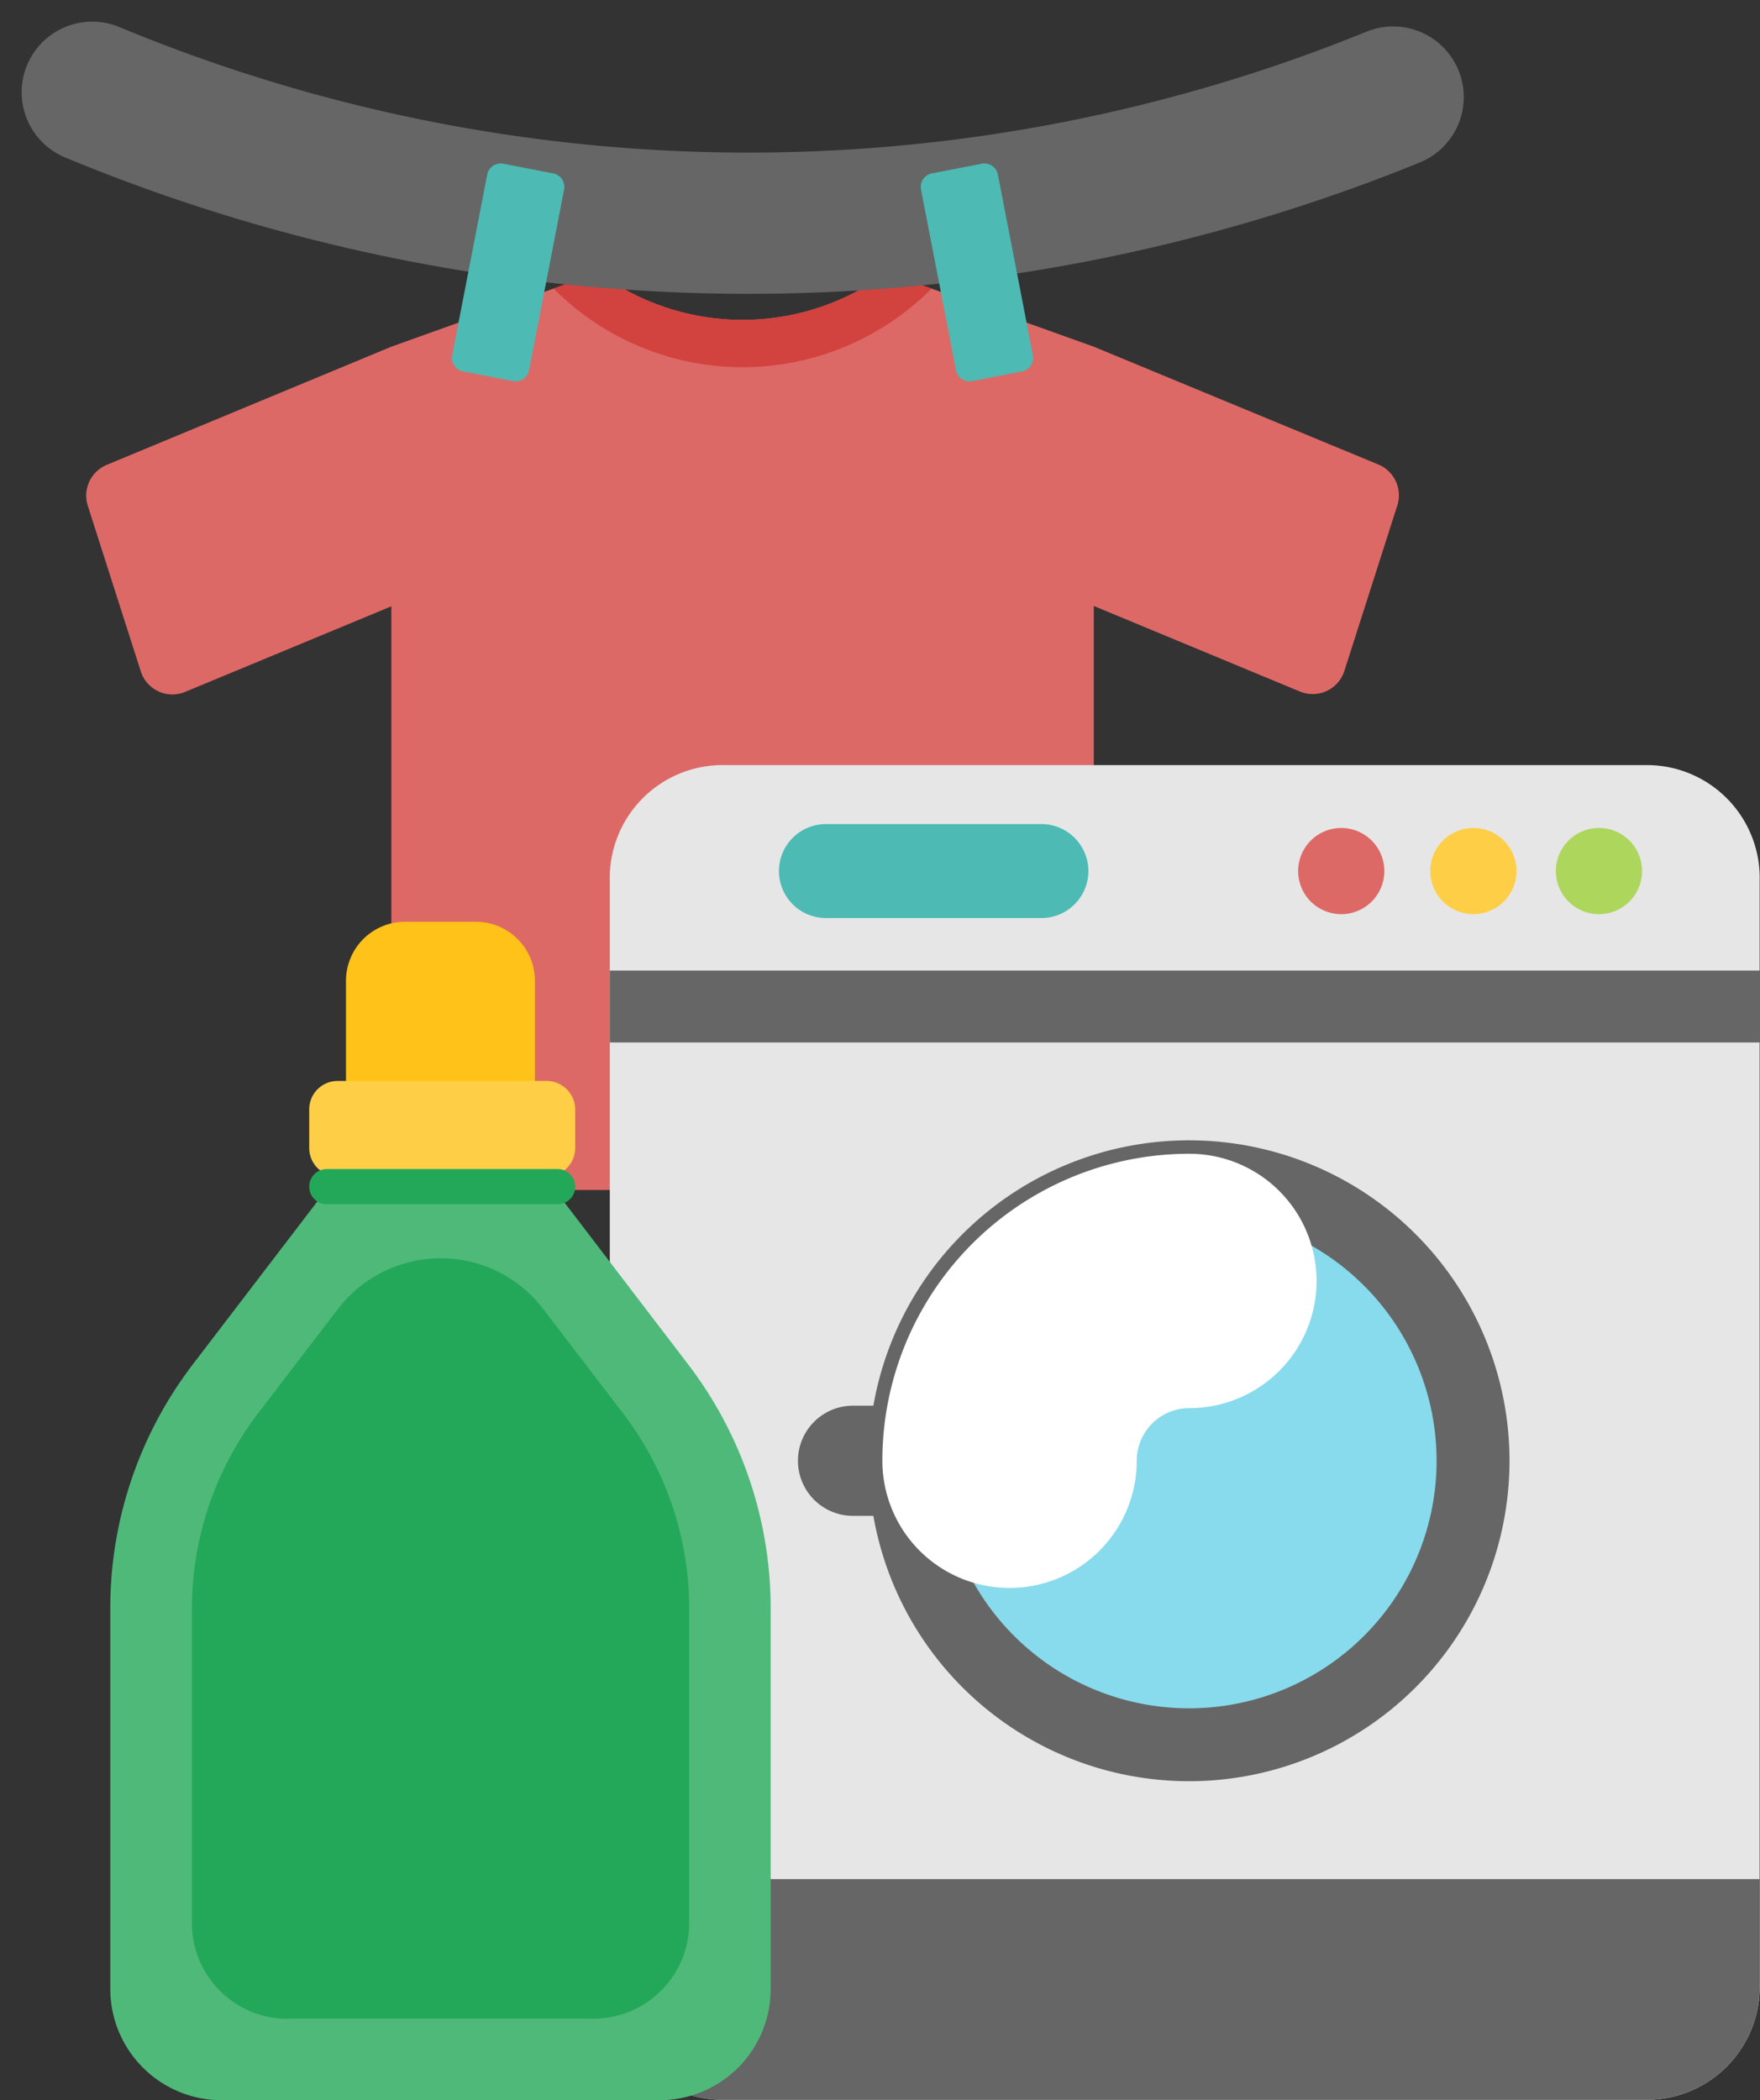 <svg xmlns="http://www.w3.org/2000/svg" width="131.596" height="157.037" viewBox="0 0 131.596 157.037"><rect x="0" y="0" width="131.596" height="157.037" fill="#333333" stroke="none"/><defs><style>.a{fill:#dd6966;}.b{fill:#d2423f;}.c,.h{fill:none;stroke-linecap:round;stroke-linejoin:round;stroke-miterlimit:10;}.c{stroke:#666;stroke-width:10.56px;}.d{fill:#4dbab4;}.e{fill:#e6e6e6;}.f{fill:#666;}.g{fill:#87dbec;}.h{stroke:#fff;stroke-width:19.019px;}.i{fill:#ffce47;}.j{fill:#add65c;}.k{fill:#4fb97a;}.l{fill:#23a859;}.m{fill:#ffc219;}</style></defs><g transform="translate(-241.404 -1031.578)"><g transform="translate(247.85 1038.476)"><path class="a" d="M1620.93,552.045l-15.486-5.545a18.173,18.173,0,0,1-21.55,0l-15.486,5.545-21.28,8.836a2.492,2.492,0,0,0-1.42,3.043l3.967,12.4a2.479,2.479,0,0,0,3.314,1.533l15.419-6.4v41.162a2.472,2.472,0,0,0,2.48,2.48h47.563a2.473,2.473,0,0,0,2.48-2.48V571.431l15.419,6.4a2.487,2.487,0,0,0,3.314-1.533l3.967-12.4a2.492,2.492,0,0,0-1.42-3.043Z" transform="translate(-1545.594 -533.02)"/><path class="b" d="M1725.509,546.5a18.173,18.173,0,0,1-21.55,0l-3.359,1.195a19.919,19.919,0,0,0,28.268,0Z" transform="translate(-1665.658 -533.02)"/><path class="c" d="M1644.868,487.061a127.856,127.856,0,0,1-97.268-.361" transform="translate(-1547.148 -486.7)"/><g transform="translate(27.347 5.322)"><path class="d" d="M1671.46,526.582l-3.719-.721a1.03,1.03,0,0,1-.812-1.217l2.615-13.5a1.03,1.03,0,0,1,1.217-.812l3.719.721a1.03,1.03,0,0,1,.812,1.217l-2.615,13.5A1.03,1.03,0,0,1,1671.46,526.582Z" transform="translate(-1666.909 -510.308)"/><path class="d" d="M1826.261,526.582l3.719-.721a1.03,1.03,0,0,0,.812-1.217l-2.615-13.5a1.03,1.03,0,0,0-1.217-.812l-3.719.721a1.03,1.03,0,0,0-.812,1.217l2.615,13.5A1.03,1.03,0,0,0,1826.261,526.582Z" transform="translate(-1787.356 -510.308)"/></g></g><g transform="translate(287 1088.787)"><path class="e" d="M1049.875,562.59H980.3a8.439,8.439,0,0,1-8.2-8.649V471.449a8.439,8.439,0,0,1,8.2-8.649h69.575a8.439,8.439,0,0,1,8.2,8.649v82.492A8.439,8.439,0,0,1,1049.875,562.59Z" transform="translate(-972.1 -462.8)"/><path class="f" d="M972.1,806.5v7.874a8.439,8.439,0,0,0,8.2,8.649h69.575a8.439,8.439,0,0,0,8.2-8.649v-7.849H972.1Z" transform="translate(-972.1 -723.233)"/><g transform="translate(14.068 28.055)"><path class="f" d="M1108.221,602.56a23.96,23.96,0,1,1-23.96-23.96A23.96,23.96,0,0,1,1108.221,602.56Z" transform="translate(-1055.019 -578.6)"/><path class="f" d="M1050.662,668.737h-8.043a4.115,4.115,0,0,1-4.119-4.119h0a4.115,4.115,0,0,1,4.119-4.119h8.043a4.115,4.115,0,0,1,4.119,4.119h0A4.115,4.115,0,0,1,1050.662,668.737Z" transform="translate(-1038.5 -640.658)"/><path class="g" d="M1119.818,619.609a18.509,18.509,0,1,1-18.509-18.509A18.509,18.509,0,0,1,1119.818,619.609Z" transform="translate(-1072.068 -595.649)"/><path class="h" d="M1103.8,635.446A13.446,13.446,0,0,1,1117.246,622" transform="translate(-1087.98 -611.486)"/></g><path class="f" d="M972.1,526.2h86v5.378h-86Z" transform="translate(-972.1 -510.84)"/><path class="d" d="M1043.924,488.026h-16.111a3.515,3.515,0,0,1-3.513-3.513h0a3.515,3.515,0,0,1,3.513-3.513h16.111a3.515,3.515,0,0,1,3.513,3.513h0A3.515,3.515,0,0,1,1043.924,488.026Z" transform="translate(-1011.654 -476.591)"/><path class="a" d="M1203.544,485.422a3.222,3.222,0,1,1-3.222-3.222A3.222,3.222,0,0,1,1203.544,485.422Z" transform="translate(-1145.633 -477.5)"/><path class="i" d="M1246.744,485.422a3.222,3.222,0,1,1-3.222-3.222A3.222,3.222,0,0,1,1246.744,485.422Z" transform="translate(-1178.952 -477.5)"/><path class="j" d="M1289.944,485.422a3.222,3.222,0,1,1-3.222-3.222,3.222,3.222,0,0,1,3.222,3.222Z" transform="translate(-1212.763 -477.5)"/></g><g transform="translate(249.65 1100.5)"><path class="k" d="M492.046,614.057h-32.72A8.327,8.327,0,0,1,451,605.73V577.275a30.011,30.011,0,0,1,6.164-18.229L467.9,545h15.582l10.731,14.046a30.011,30.011,0,0,1,6.164,18.229V605.73A8.315,8.315,0,0,1,492.046,614.057Z" transform="translate(-451 -525.942)"/><path class="l" d="M488.354,632.07a7.155,7.155,0,0,1-7.154-7.154V601.372a24.09,24.09,0,0,1,4.911-14.531l6-7.841a9.707,9.707,0,0,1,7.68-3.8h0a9.62,9.62,0,0,1,7.68,3.8l6,7.841a24,24,0,0,1,4.911,14.531V624.9a7.154,7.154,0,0,1-7.154,7.154H488.354Z" transform="translate(-475.097 -550.039)"/><g transform="translate(14.874)"><path class="m" d="M547.921,450.7h-5.315a4.416,4.416,0,0,0-4.406,4.406v11.075h14.127V455.106A4.416,4.416,0,0,0,547.921,450.7Z" transform="translate(-535.451 -450.7)"/><path class="i" d="M542.364,509.6H526.722a2.122,2.122,0,0,0-2.122,2.122v2.89a2.122,2.122,0,0,0,2.122,2.122h15.642a2.122,2.122,0,0,0,2.122-2.122v-2.89A2.135,2.135,0,0,0,542.364,509.6Z" transform="translate(-524.6 -497.696)"/></g><path class="l" d="M543.173,544.827H525.914a1.311,1.311,0,0,1-1.314-1.314h0a1.311,1.311,0,0,1,1.314-1.314h17.259a1.311,1.311,0,0,1,1.314,1.314h0A1.311,1.311,0,0,1,543.173,544.827Z" transform="translate(-509.726 -523.708)"/></g></g></svg>